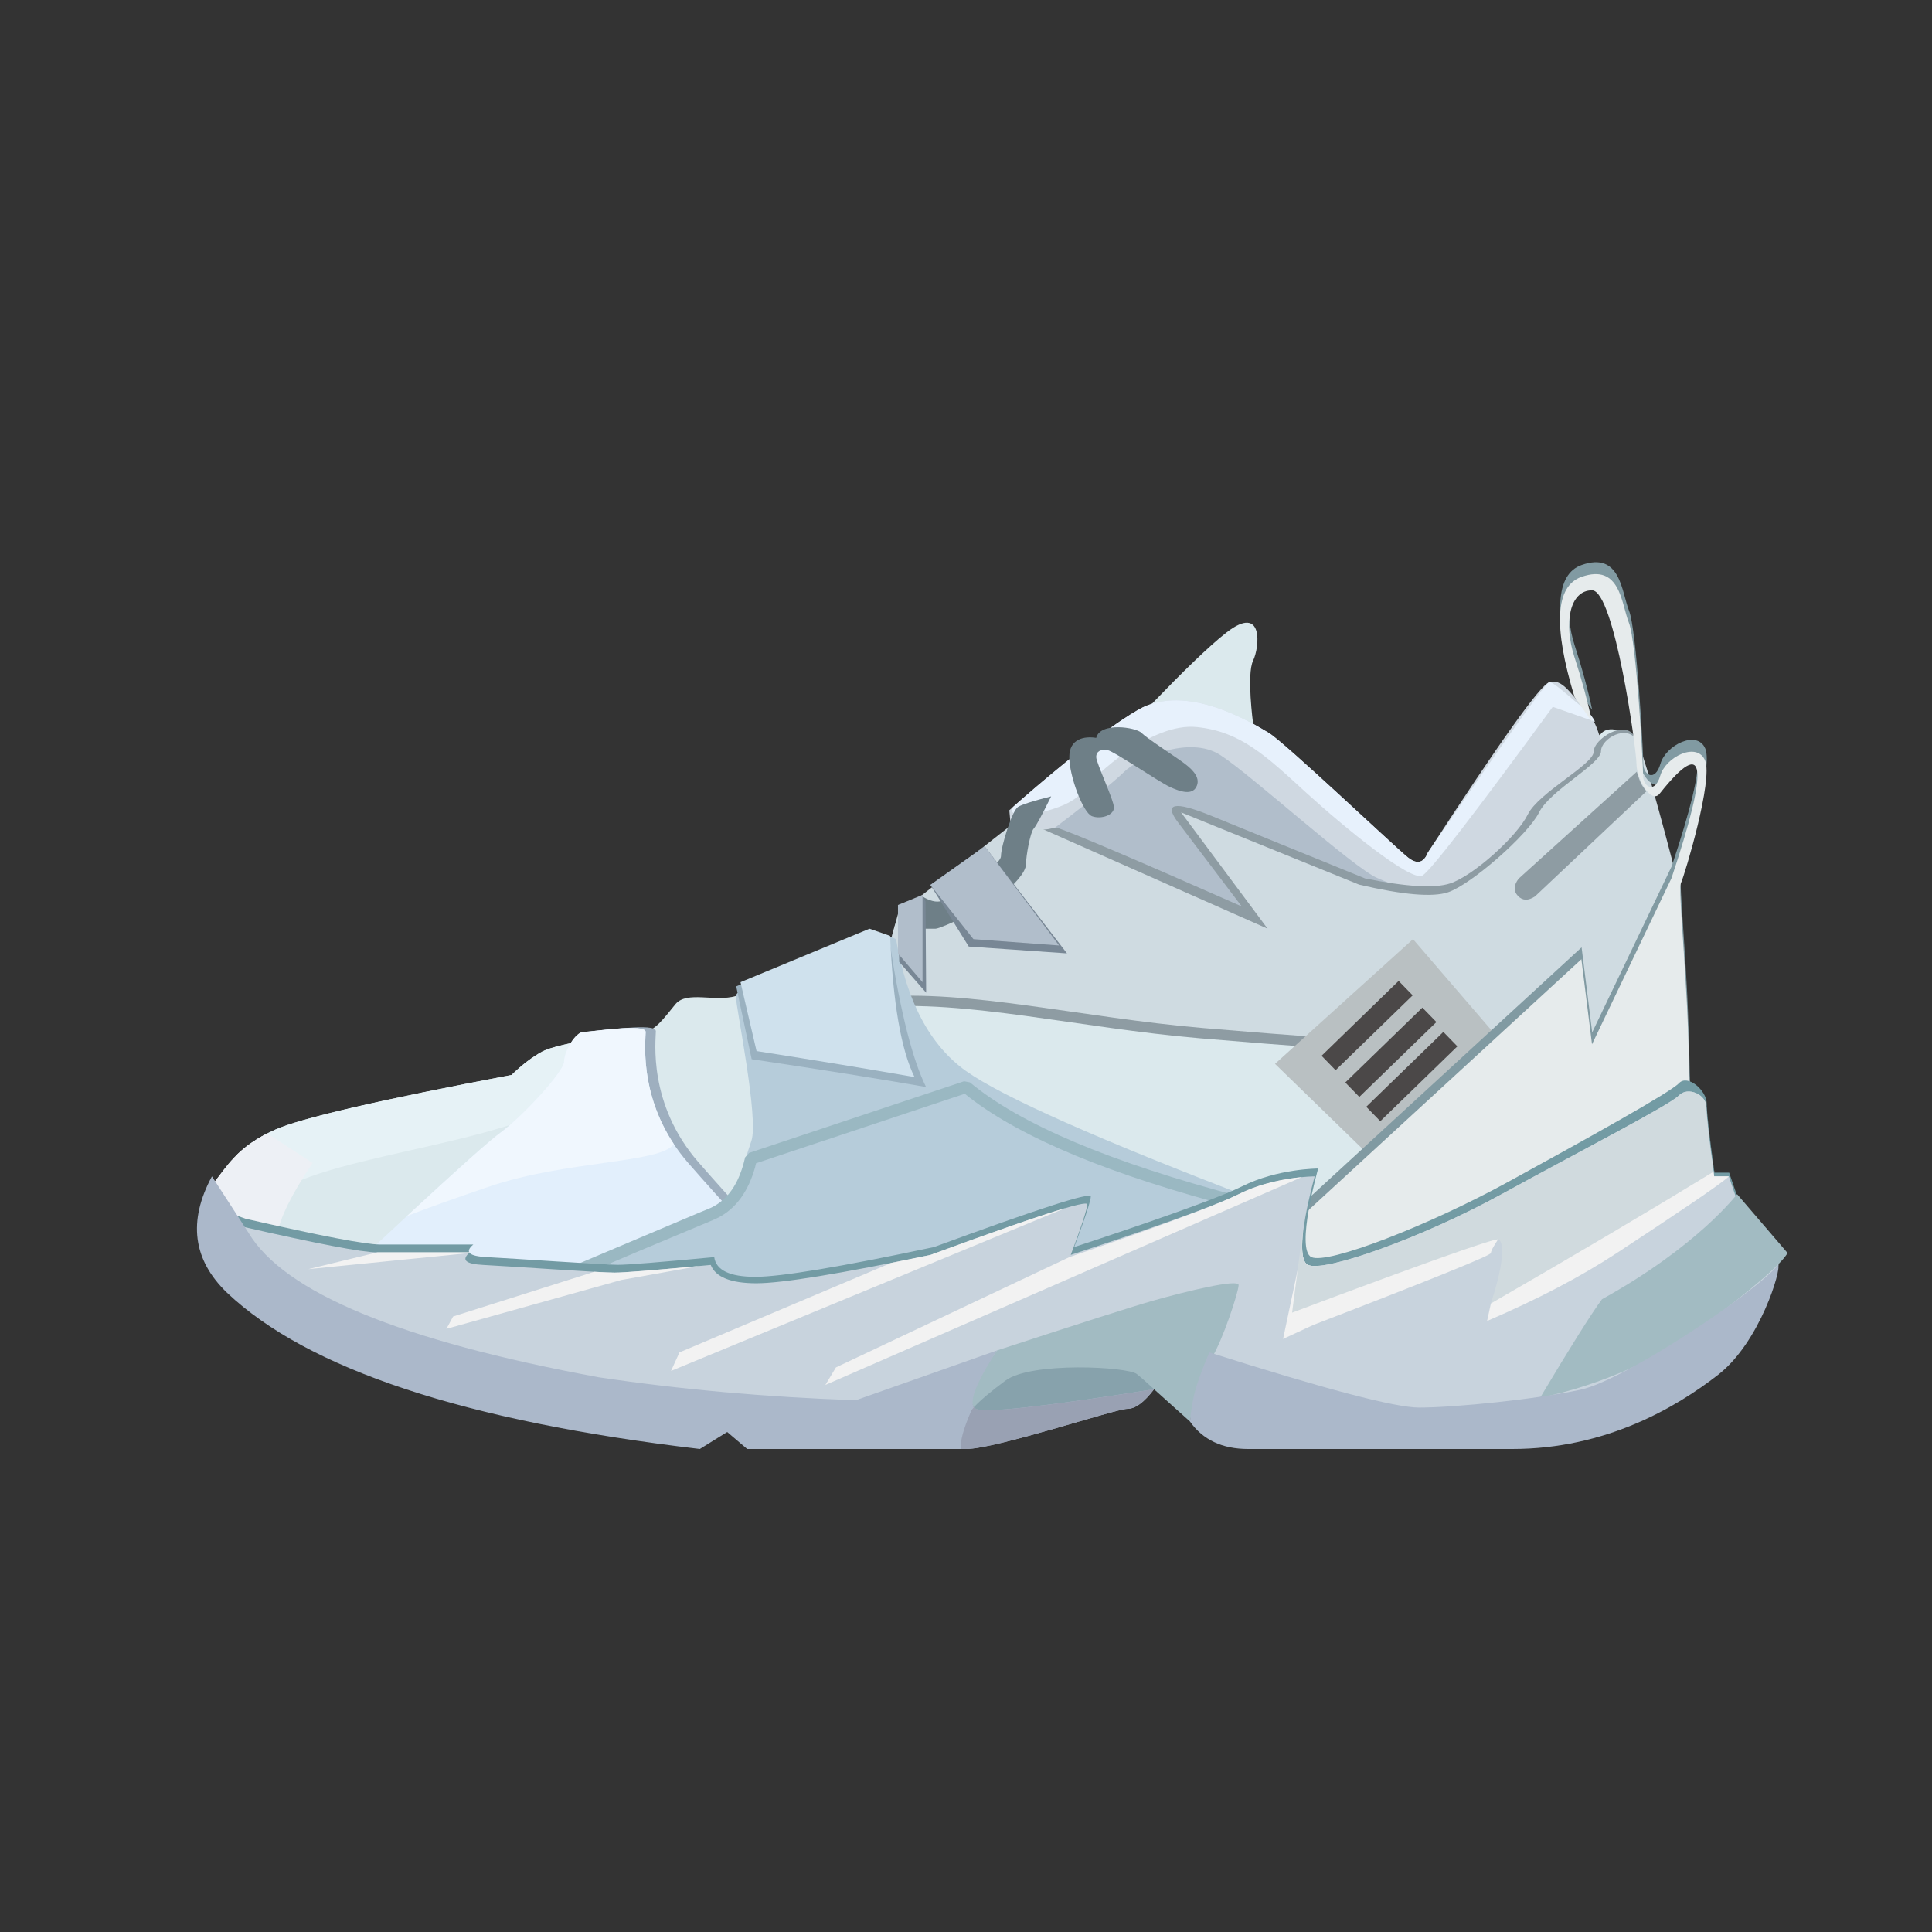 <?xml version="1.0" encoding="UTF-8"?>
<svg width="96px" height="96px" viewBox="0 0 96 96" version="1.1" xmlns="http://www.w3.org/2000/svg" xmlns:xlink="http://www.w3.org/1999/xlink">
    <rect x="0" y="0" width="96" height="96" fill="#333333" stroke="none"/>
    <title>Jordan Why Not Zer0.3 PF</title>
    <defs>
        <rect id="path-1" x="0" y="0" width="96" height="96"></rect>
    </defs>
    <g id="icon" stroke="none" stroke-width="1" fill="none" fill-rule="evenodd">
        <g id="画板" transform="translate(-274, -54)">
            <g id="Jordan-Why-Not-Zer0.3-PF" transform="translate(274, 54)">
                <g id="#" opacity="0">
                    <use fill="#FFFFFF" fill-rule="evenodd" xlink:href="#path-1"></use>
                    <rect stroke-opacity="0.5" stroke="#DDDDDD" stroke-width="6" stroke-linejoin="square" x="3" y="3" width="90" height="90"></rect>
                    <rect stroke-opacity="0.508" stroke="#DDDDDD" stroke-width="12" stroke-linejoin="square" x="6" y="6" width="84" height="84"></rect>
                </g>
                <path d="M83.974,54.236 C83.622,48.167 83.316,44.635 83.054,43.64 C82.663,42.147 80.99,38.028 80.99,37.171 C80.99,36.314 79.885,35.916 79.486,36.544 C78.847,35.67 76.984,33.899 76.984,33.899 C76.984,33.899 73.532,41.162 72.856,42.401 C72.181,43.64 71.166,44.503 69.005,42.401 C66.845,40.299 62.265,35.95 62.265,35.95 C62.265,35.95 61.937,33.505 62.265,32.828 C62.593,32.151 62.795,30.001 60.962,31.414 C59.128,32.828 55.39,36.938 54.045,38.375 C52.701,39.812 48.26,43.938 46.382,45.289 C44.504,46.641 44.275,46.615 42.834,46.946 C41.394,47.277 37.039,48.817 36.562,49.492 C35.524,49.797 34.126,49.222 33.566,49.893 C33.005,50.563 32.526,51.309 31.834,51.309 C31.142,51.309 27.689,51.845 26.942,52.252 C26.444,52.524 25.936,52.911 25.417,53.415 C18.853,54.658 14.935,55.566 13.662,56.137 C11.752,56.995 11.266,57.989 10.527,58.902 C10.034,59.51 10.94,61.131 13.246,63.765 L47.185,66.665 L61.546,63.855 L65.825,66.665 L83.974,54.236 Z" id="路径-31" fill="#DBE9ED"></path>
                <path d="M28.209,54.505 C25.446,56.929 14.856,57.469 13.305,59.731 C12.645,58.811 12.132,58.028 11.768,57.384 C12.208,56.954 12.785,56.531 13.662,56.137 C14.935,55.566 18.853,54.658 25.417,53.415 C25.936,52.911 26.444,52.524 26.942,52.252 C27.469,51.965 29.342,51.613 30.643,51.431 C30.216,52.431 29.405,53.456 28.209,54.505 Z" id="形状结合" fill="#E6F2F6"></path>
                <path d="M56.041,36.233 L60.042,36.421 L71.806,46.146 L63.05,43.534 L63.82,48 L50.584,41.708 C52.034,40.38 53.398,39.066 54.045,38.375 C54.496,37.894 55.215,37.112 56.041,36.233 Z" id="形状结合" fill="#B1BECB"></path>
                <path d="M15.535,57.786 C14.346,59.56 13.751,60.848 13.751,61.651 C12.981,61.763 12.258,61.785 11.582,61.716 C11.177,61.158 10.875,60.677 10.678,60.271 L10.397,59.361 C10.489,59.132 10.575,58.925 10.655,58.739 C11.278,57.937 11.784,57.082 13.283,56.319 C13.765,56.639 14.515,57.128 15.535,57.786 Z" id="形状结合" fill="#EDF0F5"></path>
                <path d="M50.152,40.263 C50.152,40.263 50.206,40.86 50.314,42.056 L51.546,41.797 C53.952,39.972 55.381,38.832 55.834,38.375 C56.514,37.689 59.075,36.519 60.622,37.509 C62.168,38.499 67.239,43.115 68.436,43.628 C69.632,44.141 71.903,45.285 74.293,42.765 C75.886,41.086 77.662,39.353 79.62,37.568 C79.568,36.57 79.287,35.801 78.779,35.264 C78.017,34.457 77.643,33.711 76.984,33.899 C76.545,34.024 74.535,36.843 70.955,42.355 C70.745,42.886 70.412,42.968 69.956,42.603 C69.272,42.056 63.835,36.893 63.05,36.421 C62.265,35.95 58.952,33.89 56.566,35.264 C54.179,36.638 50.152,40.263 50.152,40.263 Z" id="路径-45" fill="#CFD8E1"></path>
                <path d="M76.984,33.899 C77.228,33.899 77.986,34.639 78.779,35.264 C78.972,35.416 79.132,35.614 79.258,35.86 L77.156,35.122 C73.214,40.512 71.053,43.307 70.674,43.508 C70.104,43.81 66.841,41.156 64.886,39.371 C62.931,37.586 61.667,36.349 59.458,36.126 C57.248,35.904 54.438,38.448 53.751,39.371 C53.063,40.294 50.28,40.76 50.28,40.278 C50.28,40.24 50.296,40.182 50.329,40.104 C51.129,39.395 54.476,36.466 56.566,35.264 C58.952,33.89 62.265,35.95 63.05,36.421 C63.835,36.893 69.272,42.056 69.956,42.603 C70.412,42.968 70.745,42.886 70.955,42.355 C74.812,36.718 76.822,33.899 76.984,33.899 Z" id="形状结合" fill="#E7F1FC"></path>
                <path d="M75.249,52.737 C68.866,52.318 63.658,51.937 59.625,51.592 C53.574,51.074 47.979,49.656 43.409,50.055 C43.799,48.455 44.156,47.079 44.48,45.926 C48.5,42.771 50.509,41.194 50.509,41.194 C50.509,41.194 51.313,41.246 51.874,41.221 C52.252,41.204 52.395,41.085 52.579,41.149 C53.504,41.467 56.545,42.763 61.7,45.039 L58.546,40.878 C57.808,39.908 58.346,39.79 60.158,40.525 C61.971,41.26 64.527,42.301 67.829,43.649 C69.882,44.067 71.293,44.149 72.061,43.895 C73.214,43.514 75.378,41.565 75.916,40.47 C76.454,39.376 79.191,37.984 79.191,37.348 C79.191,36.711 80.757,35.73 81.212,36.59 C81.515,37.164 82.231,39.916 83.36,44.849 L79.736,53.611 L78.734,54.03 L77.912,49.664 L75.249,52.737 Z" id="路径-37" fill="#8E9CA3"></path>
                <path d="M75.389,52.226 C69.006,51.808 63.798,51.426 59.764,51.081 C53.714,50.563 48.119,49.146 43.549,49.544 C43.939,47.945 44.296,46.568 44.62,45.416 C48.639,42.261 50.649,40.683 50.649,40.683 C50.649,40.683 54.762,42.504 62.987,46.146 L58.686,40.367 L67.535,43.957 C69.708,44.465 71.179,44.592 71.947,44.338 C73.1,43.957 75.938,41.462 76.477,40.367 C77.015,39.273 79.553,37.964 79.553,37.328 C79.553,36.691 80.881,35.951 81.336,36.811 C81.639,37.385 82.361,39.893 83.5,44.338 L79.876,53.1 L78.873,53.519 L78.051,49.153 L75.389,52.226 Z" id="路径-37" fill="#CFDBE1"></path>
                <polygon id="路径-33" fill="#B9C0C2" points="74.83 52.031 70.212 46.666 63.355 52.862 68.422 57.786"></polygon>
                <path d="M63.06,61.671 L63.533,60.914 L78.588,47.073 L79.115,51.299 L83.064,43.05 C84.954,37.393 84.769,35.979 82.507,38.808 C82.073,39.443 81.325,38.098 81.325,37.374 C81.325,36.65 80.228,28.742 79.115,28.742 C78.002,28.742 77.693,30.375 78.245,32.069 C78.613,33.198 78.903,34.266 79.115,35.273 L78.245,34.041 C77.18,30.521 77.294,28.533 78.588,28.076 C80.529,27.391 80.571,29.404 80.948,30.353 C81.325,31.301 81.655,37.392 81.655,37.95 C81.655,38.509 82.239,38.879 82.507,37.95 C82.776,37.022 84.332,36.246 84.735,37.198 C85.137,38.15 83.747,42.808 83.526,43.315 C83.426,43.545 83.647,45.923 83.826,49.177 C83.881,50.187 83.934,51.817 83.983,54.068 L67.707,63.175 L63.533,63.175 L63.06,61.671 Z" id="路径-32" fill="#819AA2"></path>
                <path d="M63.05,62.261 L63.524,61.504 L78.578,47.664 L79.106,51.889 L83.054,43.64 C84.945,37.984 84.759,36.569 82.498,39.398 C82.063,40.033 81.316,38.688 81.316,37.964 C81.316,37.24 80.219,29.332 79.106,29.332 C77.993,29.332 77.684,30.966 78.236,32.659 C78.604,33.789 78.894,34.857 79.106,35.864 L78.236,34.631 C77.17,31.112 77.285,29.124 78.578,28.667 C80.519,27.981 80.561,29.994 80.938,30.943 C81.316,31.891 81.645,37.982 81.645,38.541 C81.645,39.099 82.229,39.469 82.498,38.541 C82.766,37.612 84.323,36.836 84.725,37.788 C85.128,38.741 83.738,43.399 83.517,43.905 C83.416,44.135 83.638,46.513 83.816,49.767 C83.872,50.777 83.924,52.408 83.974,54.659 L67.698,63.765 L63.524,63.765 L63.05,62.261 Z" id="路径-32" fill="#E6EBEC"></path>
                <path d="M18.117,62.816 C22.263,58.939 24.68,56.75 25.37,56.247 C26.405,55.493 28.535,53.217 28.535,52.702 C28.535,52.188 29.119,51.238 29.498,51.238 C29.878,51.238 32.589,50.799 32.589,51.238 C32.589,51.677 32.176,54.845 34.703,57.748 C36.388,59.683 38.481,61.941 40.981,64.521 L26.413,64.521 L18.117,62.816 Z" id="路径-36" fill="#9EAFBF"></path>
                <path d="M17.609,62.854 C21.755,58.978 24.173,56.788 24.863,56.286 C25.897,55.532 28.028,53.255 28.028,52.74 C28.028,52.226 28.611,51.276 28.991,51.276 C29.371,51.276 32.082,50.837 32.082,51.276 C32.082,51.715 31.669,54.883 34.196,57.786 C35.881,59.722 37.973,61.979 40.473,64.559 L25.905,64.559 L17.609,62.854 Z" id="路径-36" fill="#E2EFFC"></path>
                <path d="M32.082,51.276 C32.082,51.668 31.752,54.238 33.483,56.851 C32.813,57.807 28.135,57.662 24.353,58.946 C22.541,59.562 21.164,60.054 20.223,60.423 C22.787,58.05 24.334,56.671 24.863,56.286 C25.897,55.532 28.028,53.255 28.028,52.74 C28.028,52.226 28.611,51.276 28.991,51.276 C29.371,51.276 32.082,50.837 32.082,51.276 Z" id="形状结合" fill="#F0F7FE"></path>
                <path d="M62.393,59.611 C54.59,56.625 49.793,54.494 48,53.218 C46.207,51.941 45.048,49.757 44.523,46.666 C44.134,46.45 43.533,46.45 42.72,46.666 C41.5,46.989 36.562,48.955 36.562,49.492 C36.562,50.029 37.72,55.609 37.333,56.698 C36.945,57.786 36.616,59.604 35.308,60.349 C34.436,60.845 31.616,61.984 26.846,63.765 L34.461,63.765 L36.562,64.559 L48,62.854 L51.454,61.94 L52.233,64.166 L62.393,59.611 Z" id="路径-34" fill="#B6CCDA"></path>
                <path d="M47.905,53.727 L48.192,53.781 C50.707,55.873 55.186,57.764 61.705,59.477 C62.763,60.141 63.444,61.124 63.742,62.41 L63.82,62.805 L63.228,62.903 C63.011,61.587 62.4,60.621 61.47,60.022 C55.24,58.399 50.806,56.57 48.158,54.523 L47.94,54.348 L37.568,57.802 L37.518,58.008 C37.178,59.21 36.57,60.048 35.692,60.502 L35.421,60.627 L31.643,62.21 L28.444,63.572 L28.209,63.02 L34.807,60.229 C34.953,60.17 35.082,60.117 35.196,60.071 C36.03,59.733 36.61,59.006 36.936,57.861 L37.026,57.506 L37.224,57.287 L47.905,53.727 Z" id="路径-47" fill="#9AB8C2" fill-rule="nonzero"></path>
                <path d="M45.787,44.518 C46.19,44.769 46.523,44.853 46.788,44.769 C47.185,44.643 49.738,43.029 49.738,42.542 C49.738,42.056 50.294,40.275 50.582,40.097 C50.775,39.977 51.324,39.802 52.231,39.571 C51.767,40.517 51.478,41.05 51.365,41.172 C51.194,41.354 50.981,42.532 50.981,42.942 C50.981,43.352 50.361,43.993 49.738,44.518 C49.116,45.042 46.751,46.146 46.491,46.146 C46.317,46.146 45.968,46.146 45.443,46.146 L45.787,44.518 Z" id="路径-41" fill="#6E7F87"></path>
                <polygon id="路径-38" fill="#788795" points="44.681 47.798 44.62 44.97 45.854 44.519 45.989 44.793 46.02 49.327"></polygon>
                <polygon id="路径-38" fill="#B1BECB" points="44.62 47.379 44.62 44.97 45.84 44.465 45.84 48.804"></polygon>
                <polygon id="路径-39" fill="#788795" points="48.138 47.034 46.23 43.972 48.93 42.056 53.018 47.373"></polygon>
                <polygon id="路径-39" fill="#B1BECB" points="48.37 46.666 46.23 43.972 48.93 42.056 52.625 46.98"></polygon>
                <path d="M59.443,39.103 C59.661,38.69 59.329,38.298 58.886,37.96 C58.444,37.621 57.004,36.705 56.729,36.421 C56.453,36.138 54.667,35.862 54.47,36.665 C53.897,36.571 53.132,36.694 53.132,37.619 C53.132,38.545 53.808,40.386 54.26,40.556 C54.712,40.725 55.351,40.504 55.351,40.13 C55.351,39.756 54.47,37.911 54.47,37.619 C54.47,37.328 54.71,37.217 55.03,37.272 C55.351,37.328 57.592,38.855 58.13,39.103 C58.669,39.351 59.226,39.516 59.443,39.103 Z" id="路径-40" fill="#6E7F87"></path>
                <path d="M12.193,60.556 C15.939,61.412 18.17,61.839 18.885,61.839 C19.599,61.839 21.144,61.839 23.52,61.839 C23.076,62.211 23.298,62.42 24.186,62.465 C25.517,62.532 29.979,62.848 30.704,62.848 C31.188,62.848 32.783,62.72 35.489,62.465 C35.581,63.118 36.262,63.445 37.531,63.445 C38.801,63.445 41.76,62.952 46.409,61.966 C51.603,60.057 54.201,59.219 54.201,59.454 C54.201,59.807 53.376,61.966 53.376,61.966 C53.376,61.966 59.952,59.835 61.718,58.949 C63.484,58.063 65.499,58.063 65.499,58.063 C65.499,58.063 64.358,62.082 65.163,62.465 C65.967,62.848 71.021,60.881 74.959,58.717 C78.898,56.554 82.99,54.288 83.427,53.823 C83.865,53.359 84.804,54.194 84.804,54.823 C84.804,55.243 84.933,56.391 85.19,58.269 C85.677,58.269 85.921,58.269 85.921,58.269 C85.921,58.269 86.08,58.732 86.397,59.66 C87.714,61.534 88.372,62.599 88.372,62.854 C88.372,63.237 84.296,66.73 80.902,68.327 C77.509,69.924 69.657,70.505 67.704,70.214 C66.401,70.021 62.457,68.793 55.871,66.531 L43.053,70.214 L28.44,69.542 L13.39,65.226 L11.277,60.224 L12.193,60.556 Z" id="路径-30" fill="#739BA4"></path>
                <path d="M12.021,60.946 C15.767,61.801 17.997,62.229 18.712,62.229 C19.427,62.229 20.972,62.229 23.347,62.229 C22.904,62.601 23.126,62.809 24.014,62.854 C25.345,62.921 29.806,63.237 30.532,63.237 C31.015,63.237 32.61,63.109 35.316,62.854 C35.559,63.461 36.314,63.765 37.584,63.765 C38.853,63.765 41.737,63.295 46.237,62.355 C51.431,60.446 54.028,59.609 54.028,59.844 C54.028,60.196 53.204,62.355 53.204,62.355 C53.204,62.355 59.78,60.225 61.546,59.339 C63.312,58.453 65.327,58.453 65.327,58.453 C65.327,58.453 64.186,62.471 64.99,62.854 C65.794,63.237 70.675,61.502 74.613,59.339 C78.552,57.176 82.981,54.901 83.418,54.437 C83.856,53.972 84.789,54.378 84.789,55.007 C84.789,55.427 84.918,56.575 85.175,58.453 C85.662,58.453 85.906,58.453 85.906,58.453 C85.906,58.453 86.065,58.917 86.382,59.844 C87.709,61.595 88.372,62.599 88.372,62.854 C88.372,63.237 84.296,66.73 80.902,68.327 C77.509,69.924 69.657,70.505 67.704,70.214 C66.401,70.021 62.457,68.793 55.871,66.531 L43.053,70.214 L28.44,69.542 L13.39,65.226 L11.105,60.614 L12.021,60.946 Z" id="路径-30" fill="#C8D3DD"></path>
                <path d="M86.314,59.336 C86.314,59.336 84.373,61.919 79.601,64.559 C79.05,65.31 78.024,66.944 76.523,69.46 C79.657,68.783 82.415,67.547 84.798,65.753 C87.181,63.96 88.522,62.796 88.823,62.261 C87.15,60.311 86.314,59.336 86.314,59.336 Z" id="路径-43" fill="#A2BBC2"></path>
                <path d="M64.684,58.491 L41.013,68.817 L41.537,67.946 L53.149,62.46 C53.428,62.366 59.818,60.206 61.546,59.339 C62.694,58.763 63.947,58.561 64.684,58.491 Z M52.929,60.033 L33.342,68.122 L33.763,67.199 L44.278,62.755 C44.893,62.633 45.546,62.5 46.237,62.355 C49.48,61.163 51.711,60.389 52.929,60.033 Z M85.175,58.453 L85.906,58.453 L85.906,58.453 C85.588,58.786 83.031,60.496 80.341,62.261 C78.548,63.438 76.399,64.565 73.892,65.64 L74.082,64.769 L75.465,62.854 L74.673,61.24 C74.279,61.802 74.082,62.142 74.082,62.261 C74.082,62.38 71.14,63.572 65.258,65.836 L63.755,66.531 L64.704,62.039 C64.714,62.452 64.795,62.761 64.99,62.854 C65.09,62.902 65.254,62.917 65.471,62.902 L65.258,64.559 C71.319,61.942 74.457,60.57 74.673,60.443 C74.889,60.316 75.344,60.99 76.038,62.463 C75.465,63.505 75.179,64.027 75.179,64.027 L75.203,64.015 C75.37,63.934 76.407,63.41 79.07,61.714 C80.925,60.532 82.92,59.151 85.055,57.571 C85.092,57.844 85.132,58.138 85.175,58.453 Z M34.757,62.906 L30.876,63.601 L22.182,66.03 L22.516,65.415 L29.529,63.194 C30.004,63.221 30.366,63.237 30.532,63.237 C30.981,63.237 32.389,63.127 34.757,62.906 Z M18.755,62.228 L23.347,62.229 L23.347,62.229 L23.306,62.265 L15.323,63.063 L18.755,62.228 Z" id="形状结合" fill="#F2F2F2"></path>
                <path d="M84.789,55.007 C84.789,55.409 84.907,56.481 85.144,58.222 L85.363,58.091 C82.031,60.128 78.271,62.354 74.082,64.769 C74.831,62.431 74.686,61.745 74.471,61.585 C74.256,61.426 64.203,65.226 64.203,65.226 C64.203,65.226 64.376,63.902 64.722,61.254 L64.744,61.081 L64.74,61.18 C64.739,61.23 64.739,61.279 64.74,61.327 L64.731,61.415 C64.664,62.124 64.705,62.718 64.99,62.854 C65.794,63.237 70.675,61.502 74.613,59.339 C78.552,57.176 82.981,54.901 83.418,54.437 C83.856,53.972 84.789,54.378 84.789,55.007 Z" id="形状结合" fill="#D0DADE"></path>
                <path d="M49.539,67.104 C53.727,65.732 56.328,64.903 57.344,64.616 C58.866,64.186 61.546,63.523 61.546,63.855 C61.546,64.186 60.761,66.604 60.176,67.537 C59.785,68.158 59.436,69.191 59.128,70.634 L57.344,69.032 C51.918,69.992 48.966,70.316 48.486,70.005 C48.007,69.693 48.358,68.726 49.539,67.104 Z" id="路径-28" fill="#A2BBC2"></path>
                <path d="M49.964,68.599 C51.243,67.651 56.042,67.913 56.489,68.276 C56.758,68.493 57.094,68.8 57.321,69.011 L57.344,69.032 C51.918,69.992 48.966,70.316 48.486,70.005 C48.451,69.982 48.42,69.955 48.394,69.925 C48.695,69.594 49.218,69.152 49.964,68.599 Z" id="形状结合" fill="#87A2AC"></path>
                <path d="M57.344,69.032 C56.852,69.681 56.41,70.005 56.016,70.005 C55.425,70.005 49.486,72 48,72 C47.009,72 43.386,72 37.128,72 L36.134,71.156 L34.775,72 C23.131,70.627 15.3,68.039 11.283,64.237 C9.583,62.603 9.332,60.675 10.532,58.453 L12.346,61.252 C14.116,64.228 19.916,66.623 29.747,68.436 C33.824,69.044 38.084,69.424 42.526,69.577 L49.539,67.104 C48.438,68.813 48.087,69.781 48.486,70.005 C48.886,70.229 51.838,69.905 57.344,69.032 Z" id="路径-27" fill="#ABB8CA"></path>
                <path d="M57.344,69.032 C56.852,69.681 56.41,70.005 56.016,70.005 C55.425,70.005 49.486,72 48,72 L47.759,72.001 C47.688,71.659 47.862,71.013 48.279,70.061 C48.313,70.018 48.351,69.972 48.395,69.925 C48.419,69.957 48.45,69.984 48.486,70.005 C48.886,70.229 51.838,69.905 57.344,69.032 Z" id="形状结合" fill="#99A1B3"></path>
                <path d="M60.089,67.199 C65.853,69.028 69.328,69.942 70.515,69.942 C72.296,69.942 76.378,69.526 78.558,69.049 C80.737,68.571 87.153,64.286 88.354,62.854 C88.526,63.05 87.459,66.694 85.367,68.318 C83.275,69.942 79.781,72 75.148,72 C70.515,72 63.951,72 62.02,72 C60.733,72 59.769,71.545 59.128,70.634 C59.19,70.012 59.282,69.484 59.404,69.049 C59.526,68.613 59.754,67.997 60.089,67.199 Z" id="路径-29" fill="#ABB8CA"></path>
                <path d="M44.23,46.98 C44.753,50.326 45.348,52.67 46.015,54.012 C43.784,53.621 40.895,53.16 37.35,52.631 L36.582,49.012 L42.993,46.354 L44.23,46.98 Z" id="路径-48" fill="#9AB1C0"></path>
                <path d="M44.23,46.504 C44.372,49.839 44.776,52.177 45.443,53.519 C43.212,53.128 40.595,52.697 37.592,52.226 L36.795,48.804 L43.206,46.146 L44.23,46.504 Z" id="路径-48" fill="#CFE1ED"></path>
                <polygon id="路径-51" fill="#4B4848" fill-rule="nonzero" points="69.498 48.741 70.195 49.458 66.365 53.178 65.668 52.461"></polygon>
                <polygon id="路径-51备份" fill="#4B4848" fill-rule="nonzero" points="70.677 50.068 71.374 50.785 67.544 54.505 66.847 53.788"></polygon>
                <polygon id="路径-51备份" fill="#4B4848" fill-rule="nonzero" points="71.719 51.275 72.416 51.992 68.586 55.712 67.889 54.995"></polygon>
                <path d="M76.271,44.544 C75.934,44.765 75.653,44.757 75.426,44.518 C75.199,44.279 75.21,43.994 75.458,43.662 L81.33,38.348 C81.415,38.621 81.487,38.815 81.545,38.932 C81.603,39.048 81.692,39.176 81.812,39.317 L76.271,44.544 Z" id="Path-3" fill="#8E9CA3" fill-rule="nonzero"></path>
            </g>
        </g>
    </g>
</svg>